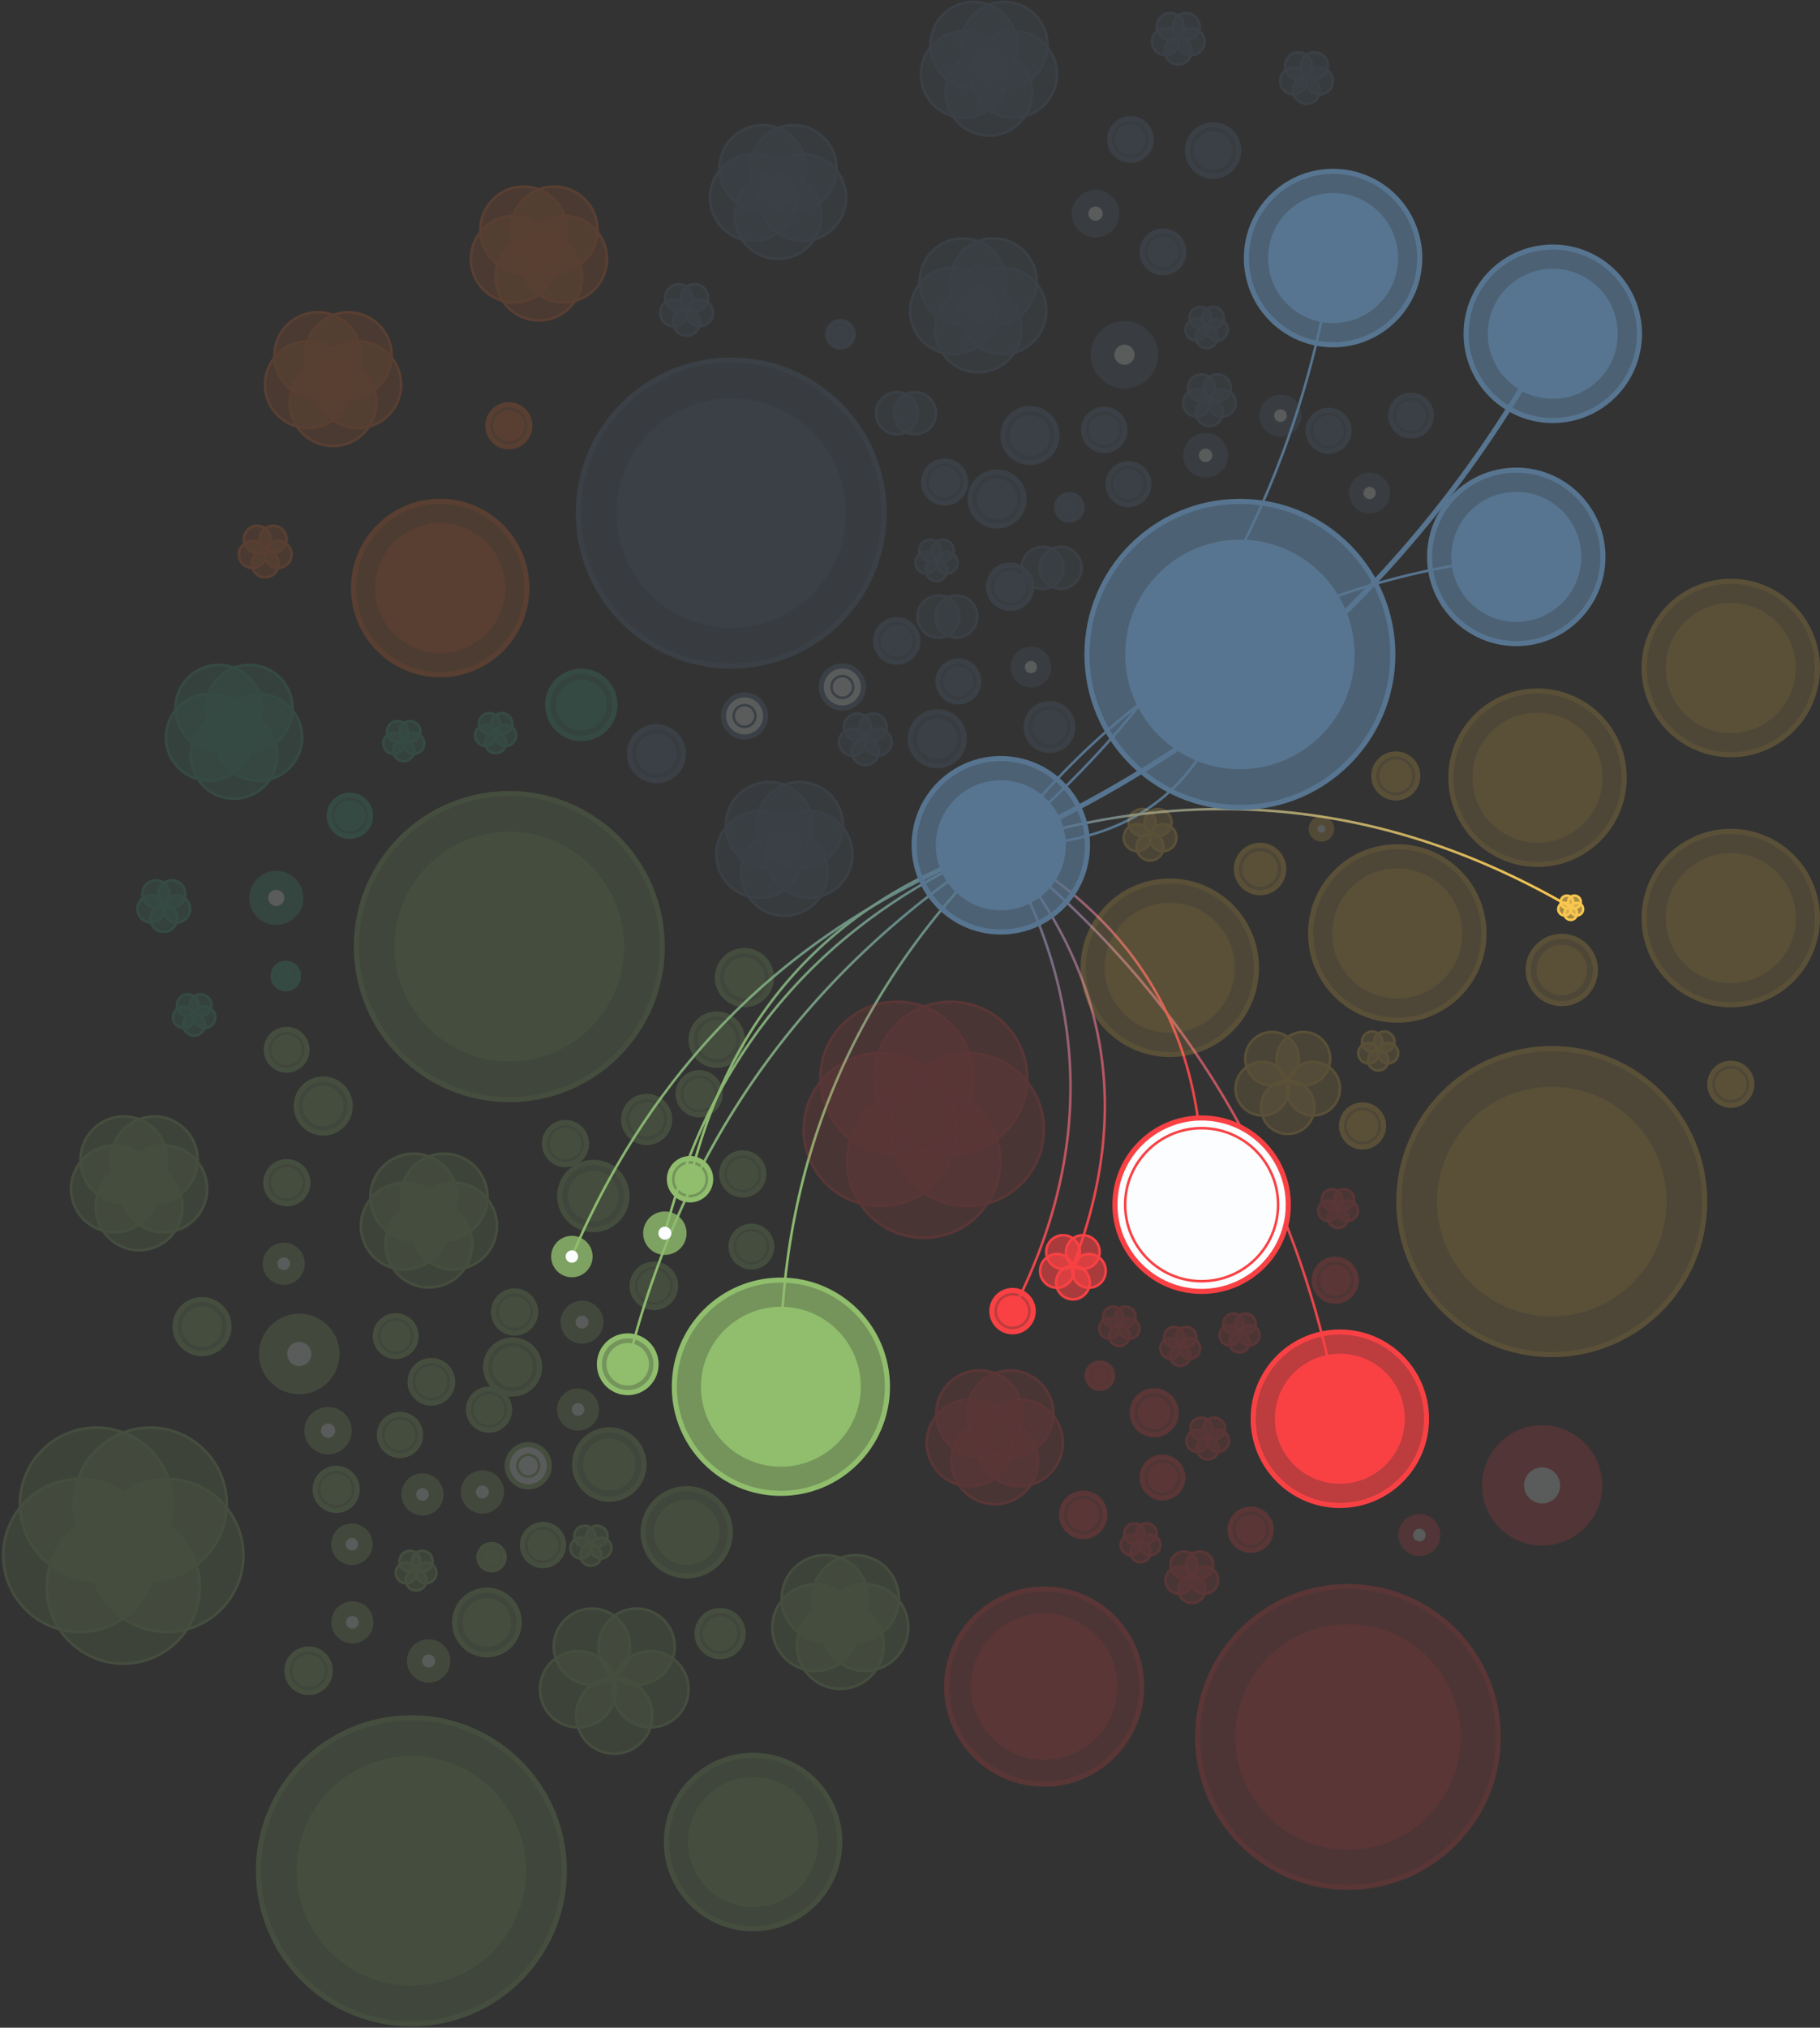 <svg xmlns="http://www.w3.org/2000/svg" width="714" height="795"><rect width="100%" height="100%" fill="#333333" stroke="none"/><defs><linearGradient id="a" x1="0%" y1="50%" y2="50%"><stop offset="0%" stop-color="#577590"/><stop offset="100%" stop-color="#F9C74F"/></linearGradient><linearGradient id="b" x1="0%" y1="50%" y2="50%"><stop offset="0%" stop-color="#577590"/><stop offset="100%" stop-color="#F94144"/></linearGradient><linearGradient id="c" x1="0%" y1="50%" y2="50%"><stop offset="0%" stop-color="#577590"/><stop offset="100%" stop-color="#F94144"/></linearGradient><linearGradient id="d" x1="46.934%" x2="51.861%" y1="-2.996%" y2="95.234%"><stop offset="0%" stop-color="#577590"/><stop offset="100%" stop-color="#F94144"/></linearGradient><linearGradient id="e" x1="22.322%" x2="22.322%" y1="5.605%" y2="100%"><stop offset="0%" stop-color="#577590"/><stop offset="100%" stop-color="#F94144"/></linearGradient><linearGradient id="f" x1="0%" y1="50%" y2="50%"><stop offset="0%" stop-color="#90BE6D"/><stop offset="100%" stop-color="#577590"/></linearGradient><linearGradient id="g" x1="0%" y1="50%" y2="50%"><stop offset="0%" stop-color="#90BE6D"/><stop offset="100%" stop-color="#577590"/></linearGradient><linearGradient id="h" x1="0%" y1="50%" y2="50%"><stop offset="0%" stop-color="#90BE6D"/><stop offset="100%" stop-color="#577590"/></linearGradient><linearGradient id="i" x1="0%" y1="50%" y2="50%"><stop offset="0%" stop-color="#90BE6D"/><stop offset="100%" stop-color="#577590"/></linearGradient><linearGradient id="j" x1="0%" y1="50%" y2="50%"><stop offset="0%" stop-color="#90BE6D"/><stop offset="100%" stop-color="#577590"/></linearGradient></defs><g fill="none" fill-rule="evenodd"><path stroke="#577590" d="M522.972 101.177c-14.443 93.165-57.893 169.908-130.35 230.227"/><path stroke="#577590" stroke-width="2" d="M609.167 130.869c-49.532 91.302-121.714 158.147-216.544 200.535"/><path stroke="#577590" d="M486.423 256.577c-10.48 51-41.746 75.942-93.8 74.827m0 0c51.138-66.785 118.544-104.477 202.22-113.075"/><path stroke="url(#a)" d="M168.27 230.227c78.12-25.053 152.644-16.967 223.573 24.258" transform="translate(224.352 101.177)"/><path stroke="url(#b)" d="M168.27 230.227c73.026 57.974 117.363 132.92 133.01 224.838" transform="translate(224.352 101.177)"/><path stroke="url(#c)" d="M168.27 230.227c55.357 30.704 81.619 77.675 78.786 140.913" transform="translate(224.352 101.177)"/><path stroke="url(#d)" d="M168.27 230.227c42.285 49.303 51.717 104.245 28.295 164.827" transform="translate(224.352 101.177)"/><path stroke="url(#e)" d="M168.27 230.227c34.857 60.041 36.391 120.922 4.603 182.642" transform="translate(224.352 101.177)"/><path stroke="url(#f)" d="M0 391.47c33.028-77.815 89.118-131.563 168.27-161.243" transform="translate(224.352 101.177)"/><path stroke="url(#g)" d="M21.908 433.7c21.728-87.289 70.515-155.113 146.363-203.473" transform="translate(224.352 101.177)"/><path stroke="url(#h)" d="M36.479 382.308c18.74-72.523 62.67-123.217 131.792-152.08" transform="translate(224.352 101.177)"/><path stroke="url(#i)" d="M46.355 361.146C62.599 294.79 103.238 251.15 168.27 230.227" transform="translate(224.352 101.177)"/><path stroke="url(#j)" d="M81.994 442.513c-2.122-83.312 26.637-154.074 86.277-212.286" transform="translate(224.352 101.177)"/><g fill-rule="nonzero" opacity=".198"><g fill="#F9C74F" transform="translate(645 325)"><circle cx="34" cy="34.95" r="34" fill-opacity=".7" stroke="#F9C74F" stroke-width="2"/><circle cx="34" cy="34.95" r="25.5"/></g><g fill="#F9C74F" transform="translate(645 227)"><circle cx="34" cy="34.917" r="34" fill-opacity=".7" stroke="#F9C74F" stroke-width="2"/><circle cx="34" cy="34.917" r="25.5"/></g><g fill="#F94144" fill-opacity=".6" stroke="#F94144" transform="translate(456.569 607.896)"><circle cx="16.041" cy="11.638" r="5.3"/><circle cx="7.885" cy="5.712" r="5.3"/><circle cx="11" cy="15.3" r="5.3"/><circle cx="14.115" cy="5.712" r="5.3"/><circle cx="5.959" cy="11.638" r="5.3"/></g><g fill="#90BE6D" transform="translate(68 509)"><circle cx="11.257" cy="11.11" r="10.6" fill-opacity=".7" stroke="#90BE6D" stroke-width="2"/><circle cx="11.257" cy="11.11" r="7.95"/></g><g transform="translate(548 593)"><circle cx="8.831" cy="8.843" r="8.26" fill="#F94144" fill-opacity=".8"/><circle cx="8.831" cy="8.843" r="2.478" fill="#FBFDFE"/></g><g fill="#F3722C" transform="translate(191 158)"><circle cx="8.632" cy="8.925" r="8.26" fill-opacity=".7" stroke="#F3722C" stroke-width="2"/><circle cx="8.632" cy="8.925" r="6.195"/></g><g fill="#90BE6D" transform="translate(190 525)"><circle cx="11.084" cy="10.932" r="10.6" fill-opacity=".7" stroke="#90BE6D" stroke-width="2"/><circle cx="11.084" cy="10.932" r="7.95"/></g><g fill="#577590" fill-opacity=".6" stroke="#577590" transform="translate(463.452 146.374)"><circle cx="16.041" cy="11.638" r="5.3"/><circle cx="7.885" cy="5.712" r="5.3"/><circle cx="11" cy="15.3" r="5.3"/><circle cx="14.115" cy="5.712" r="5.3"/><circle cx="5.959" cy="11.638" r="5.3"/></g><g fill="#90BE6D" fill-opacity=".6" stroke="#90BE6D" transform="translate(302.648 608.961)"><circle cx="36.701" cy="29.152" r="17"/><circle cx="21.005" cy="17.748" r="17"/><circle cx="27" cy="36.2" r="17"/><circle cx="32.995" cy="17.748" r="17"/><circle cx="17.299" cy="29.152" r="17"/></g><g fill="#F94144" fill-opacity=".6" stroke="#F94144" transform="translate(363.257 536.547)"><circle cx="36.701" cy="29.152" r="17"/><circle cx="21.005" cy="17.748" r="17"/><circle cx="27" cy="36.2" r="17"/><circle cx="32.995" cy="17.748" r="17"/><circle cx="17.299" cy="29.152" r="17"/></g><g fill="#F3722C" transform="translate(138 196)"><circle cx="34.68" cy="34.535" r="34" fill-opacity=".7" stroke="#F3722C" stroke-width="2"/><circle cx="34.68" cy="34.535" r="25.5"/></g><g fill="#90BE6D" fill-opacity=".6" stroke="#90BE6D" transform="translate(27.57 436.975)"><circle cx="36.701" cy="29.152" r="17"/><circle cx="21.005" cy="17.748" r="17"/><circle cx="27" cy="36.2" r="17"/><circle cx="32.995" cy="17.748" r="17"/><circle cx="17.299" cy="29.152" r="17"/></g><g fill="#43AA8B" fill-opacity=".6" stroke="#43AA8B" transform="translate(64.816 259.946)"><circle cx="36.701" cy="29.152" r="17"/><circle cx="21.005" cy="17.748" r="17"/><circle cx="27" cy="36.2" r="17"/><circle cx="32.995" cy="17.748" r="17"/><circle cx="17.299" cy="29.152" r="17"/></g><g fill="#90BE6D" fill-opacity=".6" stroke="#90BE6D" transform="translate(.38 559.274)"><circle cx="65.119" cy="50.562" r="30"/><circle cx="37.42" cy="30.438" r="30"/><circle cx="48" cy="63" r="30"/><circle cx="58.58" cy="30.438" r="30"/><circle cx="30.881" cy="50.562" r="30"/></g><g fill="#F94144" fill-opacity=".6" stroke="#F94144" transform="translate(314.413 392.304)"><circle cx="65.119" cy="50.562" r="30"/><circle cx="37.42" cy="30.438" r="30"/><circle cx="48" cy="63" r="30"/><circle cx="58.58" cy="30.438" r="30"/><circle cx="30.881" cy="50.562" r="30"/></g><g fill="#F3722C" fill-opacity=".6" stroke="#F3722C" transform="translate(184.422 72.42)"><circle cx="36.701" cy="29.152" r="17"/><circle cx="21.005" cy="17.748" r="17"/><circle cx="27" cy="36.2" r="17"/><circle cx="32.995" cy="17.748" r="17"/><circle cx="17.299" cy="29.152" r="17"/></g><g fill="#90BE6D" transform="translate(139 311)"><circle cx="60.81" cy="60.126" r="60" fill-opacity=".7" stroke="#90BE6D" stroke-width="2"/><circle cx="60.81" cy="60.126" r="45"/></g><g fill="#F3722C" fill-opacity=".6" stroke="#F3722C" transform="translate(93.048 205.748)"><circle cx="16.041" cy="11.638" r="5.3"/><circle cx="7.885" cy="5.712" r="5.3"/><circle cx="11" cy="15.3" r="5.3"/><circle cx="14.115" cy="5.712" r="5.3"/><circle cx="5.959" cy="11.638" r="5.3"/></g><g fill="#577590" fill-opacity=".6" stroke="#577590" transform="translate(258.348 111.017)"><circle cx="16.041" cy="11.638" r="5.3"/><circle cx="7.885" cy="5.712" r="5.3"/><circle cx="11" cy="15.3" r="5.3"/><circle cx="14.115" cy="5.712" r="5.3"/><circle cx="5.959" cy="11.638" r="5.3"/></g><g fill="#577590" fill-opacity=".6" stroke="#577590" transform="translate(278.23 48.304)"><circle cx="36.701" cy="29.152" r="17"/><circle cx="21.005" cy="17.748" r="17"/><circle cx="27" cy="36.2" r="17"/><circle cx="32.995" cy="17.748" r="17"/><circle cx="17.299" cy="29.152" r="17"/></g><g fill="#577590" fill-opacity=".6" stroke="#577590" transform="translate(501.548 20.094)"><circle cx="16.041" cy="11.638" r="5.3"/><circle cx="7.885" cy="5.712" r="5.3"/><circle cx="11" cy="15.3" r="5.3"/><circle cx="14.115" cy="5.712" r="5.3"/><circle cx="5.959" cy="11.638" r="5.3"/></g><g fill="#577590" fill-opacity=".6" stroke="#577590" transform="translate(356.757 92.718)"><circle cx="36.701" cy="29.152" r="17"/><circle cx="21.005" cy="17.748" r="17"/><circle cx="27" cy="36.2" r="17"/><circle cx="32.995" cy="17.748" r="17"/><circle cx="17.299" cy="29.152" r="17"/></g><g transform="translate(97 341)"><circle cx="11.396" cy="11.055" r="10.6" fill="#43AA8B" fill-opacity=".8"/><circle cx="11.396" cy="11.055" r="3.18" fill="#FBFDFE"/></g><g fill="#577590" transform="translate(357 279)"><circle cx="10.689" cy="10.614" r="10.6" fill-opacity=".7" stroke="#577590" stroke-width="2"/><circle cx="10.689" cy="10.614" r="7.95"/></g><g fill="#90BE6D" fill-opacity=".6" stroke="#90BE6D" transform="translate(141.275 451.568)"><circle cx="36.701" cy="29.152" r="17"/><circle cx="21.005" cy="17.748" r="17"/><circle cx="27" cy="36.2" r="17"/><circle cx="32.995" cy="17.748" r="17"/><circle cx="17.299" cy="29.152" r="17"/></g><g fill="#577590" fill-opacity=".6" stroke="#577590" transform="translate(360.961 -.026)"><circle cx="36.701" cy="29.152" r="17"/><circle cx="21.005" cy="17.748" r="17"/><circle cx="27" cy="36.2" r="17"/><circle cx="32.995" cy="17.748" r="17"/><circle cx="17.299" cy="29.152" r="17"/></g><g fill="#577590" transform="translate(380 185)"><circle cx="11.143" cy="10.67" r="10.6" fill-opacity=".7" stroke="#577590" stroke-width="2"/><circle cx="11.143" cy="10.67" r="7.95"/></g><g fill="#90BE6D" transform="translate(266 420)"><circle cx="8.288" cy="8.833" r="8.26" fill-opacity=".7" stroke="#90BE6D" stroke-width="2"/><circle cx="8.288" cy="8.833" r="6.195"/></g><g fill="#90BE6D" transform="translate(116 423)"><circle cx="10.792" cy="10.64" r="10.6" fill-opacity=".7" stroke="#90BE6D" stroke-width="2"/><circle cx="10.792" cy="10.64" r="7.95"/></g><g fill="#90BE6D" transform="translate(104 455)"><circle cx="8.528" cy="8.696" r="8.26" fill-opacity=".7" stroke="#90BE6D" stroke-width="2"/><circle cx="8.528" cy="8.696" r="6.195"/></g><g transform="translate(218 544)"><circle cx="8.77" cy="8.612" r="8.26" fill="#90BE6D" fill-opacity=".8"/><circle cx="8.77" cy="8.612" r="2.478" fill="#FBFDFE"/></g><g transform="translate(103 487)"><circle cx="8.321" cy="8.474" r="8.26" fill="#90BE6D" fill-opacity=".8"/><circle cx="8.321" cy="8.474" r="2.478" fill="#FBFDFE"/></g><g fill="#90BE6D" transform="translate(123 575)"><circle cx="8.903" cy="8.928" r="8.26" fill-opacity=".7" stroke="#90BE6D" stroke-width="2"/><circle cx="8.903" cy="8.928" r="6.195"/></g><g fill="#90BE6D" transform="translate(104 403)"><circle cx="8.451" cy="8.587" r="8.001" fill-opacity=".7" stroke="#90BE6D" stroke-width="2"/><circle cx="8.451" cy="8.587" r="6"/></g><g fill="#90BE6D" transform="translate(112 646)"><circle cx="9.065" cy="9.045" r="8.52" fill-opacity=".7" stroke="#90BE6D" stroke-width="2"/><circle cx="9.065" cy="9.045" r="6.39"/></g><g transform="translate(129 597)"><circle cx="9.053" cy="8.438" r="8.13" fill="#90BE6D" fill-opacity=".8"/><circle cx="9.053" cy="8.438" r="2.439" fill="#FBFDFE"/></g><g fill="#90BE6D" transform="translate(273 631)"><circle cx="9.505" cy="9.472" r="9.04" fill-opacity=".7" stroke="#90BE6D" stroke-width="2"/><circle cx="9.505" cy="9.472" r="6.78"/></g><g fill="#90BE6D" transform="translate(204 597)"><circle cx="9.024" cy="8.753" r="8.078" fill-opacity=".7" stroke="#90BE6D" stroke-width="2"/><circle cx="9.024" cy="8.753" r="6.059"/></g><g fill="#90BE6D" transform="translate(101 673)"><circle cx="60.384" cy="60.49" r="60" fill-opacity=".7" stroke="#90BE6D" stroke-width="2"/><circle cx="60.384" cy="60.49" r="45"/></g><g fill="#90BE6D" transform="translate(219 455)"><circle cx="13.764" cy="13.905" r="13.2" fill-opacity=".7" stroke="#90BE6D" stroke-width="2"/><circle cx="13.764" cy="13.905" r="9.9"/></g><g fill="#90BE6D" transform="translate(193 506)"><circle cx="8.861" cy="8.396" r="8.26" fill-opacity=".7" stroke="#90BE6D" stroke-width="2"/><circle cx="8.861" cy="8.396" r="6.195"/></g><g transform="translate(119 551)"><circle cx="9.698" cy="9.922" r="9.3" fill="#90BE6D" fill-opacity=".8"/><circle cx="9.698" cy="9.922" r="2.79" fill="#FBFDFE"/></g><g fill="#90BE6D" transform="translate(281 372)"><circle cx="11.035" cy="11.281" r="10.6" fill-opacity=".7" stroke="#90BE6D" stroke-width="2"/><circle cx="11.035" cy="11.281" r="7.95"/></g><g transform="translate(101 515)"><circle cx="16.403" cy="15.835" r="15.8" fill="#90BE6D" fill-opacity=".8"/><circle cx="16.403" cy="15.835" r="4.74" fill="#FBFDFE"/></g><g fill="#90BE6D" transform="translate(148 554)"><circle cx="8.909" cy="8.593" r="8.078" fill-opacity=".7" stroke="#90BE6D" stroke-width="2"/><circle cx="8.909" cy="8.593" r="6.059"/></g><g fill="#90BE6D" transform="translate(147 515)"><circle cx="8.25" cy="8.834" r="8" fill-opacity=".7" stroke="#90BE6D" stroke-width="2"/><circle cx="8.25" cy="8.834" r="6"/></g><g fill="#90BE6D" transform="translate(160 533)"><circle cx="9.223" cy="8.762" r="8.364" fill-opacity=".7" stroke="#90BE6D" stroke-width="2"/><circle cx="9.223" cy="8.762" r="6.273"/></g><g fill="#90BE6D" transform="translate(187 605)"><circle cx="5.818" cy="5.522" r="5" fill-opacity=".7" stroke="#90BE6D" stroke-width="2"/><circle cx="5.818" cy="5.522" r="3.75"/></g><g fill="#90BE6D" transform="translate(252 583)"><circle cx="17.411" cy="17.757" r="17.1" fill-opacity=".7" stroke="#90BE6D" stroke-width="2"/><circle cx="17.411" cy="17.757" r="12.825"/></g><g fill="#90BE6D" transform="translate(183 544)"><circle cx="8.841" cy="8.667" r="8.073" fill-opacity=".7" stroke="#90BE6D" stroke-width="2"/><circle cx="8.841" cy="8.667" r="6.055"/></g><g transform="translate(219 509)"><circle cx="9.334" cy="9.366" r="8.416" fill="#90BE6D" fill-opacity=".8"/><circle cx="9.334" cy="9.366" r="2.525" fill="#FBFDFE"/></g><g transform="translate(180 576)"><circle cx="9.249" cy="8.945" r="8.468" fill="#90BE6D" fill-opacity=".8"/><circle cx="9.249" cy="8.945" r="2.54" fill="#FBFDFE"/></g><g fill="#90BE6D" transform="translate(225 560)"><circle cx="14.027" cy="14.196" r="13.616" fill-opacity=".7" stroke="#90BE6D" stroke-width="2"/><circle cx="14.027" cy="14.196" r="10.212"/></g><g fill="#90BE6D" transform="translate(244 429)"><circle cx="9.699" cy="9.894" r="9.04" fill-opacity=".7" stroke="#90BE6D" stroke-width="2"/><circle cx="9.699" cy="9.894" r="6.78"/></g><g fill="#90BE6D" transform="translate(286 480)"><circle cx="8.764" cy="8.743" r="8" fill-opacity=".7" stroke="#90BE6D" stroke-width="2"/><circle cx="8.764" cy="8.743" r="6"/></g><g fill="#90BE6D" transform="translate(283 451)"><circle cx="8.385" cy="9.253" r="8.26" fill-opacity=".7" stroke="#90BE6D" stroke-width="2"/><circle cx="8.385" cy="9.253" r="6.195"/></g><g transform="translate(159 642)"><circle cx="9.156" cy="9.219" r="8.52" fill="#90BE6D" fill-opacity=".8"/><circle cx="9.156" cy="9.219" r="2.556" fill="#FBFDFE"/></g><g transform="translate(157 577)"><circle cx="8.727" cy="8.907" r="8.26" fill="#90BE6D" fill-opacity=".8"/><circle cx="8.727" cy="8.907" r="2.478" fill="#FBFDFE"/></g><g transform="translate(129 627)"><circle cx="9.248" cy="9.078" r="8.26" fill="#90BE6D" fill-opacity=".8"/><circle cx="9.248" cy="9.078" r="2.478" fill="#FBFDFE"/></g><g fill="#90BE6D" transform="translate(261 688)"><circle cx="34.431" cy="34.197" r="34" fill-opacity=".7" stroke="#90BE6D" stroke-width="2"/><circle cx="34.431" cy="34.197" r="25.5"/></g><g fill="#F9C74F" transform="translate(526 433)"><circle cx="8.543" cy="8.443" r="8.26" fill-opacity=".7" stroke="#F9C74F" stroke-width="2"/><circle cx="8.543" cy="8.443" r="6.195"/></g><g fill="#577590" transform="translate(425 160)"><circle cx="8.197" cy="8.524" r="8.104" fill-opacity=".7" stroke="#577590" stroke-width="2"/><circle cx="8.197" cy="8.524" r="6.078"/></g><g fill="#F9C74F" transform="translate(538 295)"><circle cx="9.578" cy="9.226" r="8.624" fill-opacity=".7" stroke="#F9C74F" stroke-width="2"/><circle cx="9.578" cy="9.226" r="6.468"/></g><g fill="#90BE6D" transform="translate(213 440)"><circle cx="8.843" cy="8.371" r="8.26" fill-opacity=".7" stroke="#90BE6D" stroke-width="2"/><circle cx="8.843" cy="8.371" r="6.195"/></g><g fill="#F9C74F" transform="translate(485 331)"><circle cx="9.327" cy="9.699" r="9.3" fill-opacity=".7" stroke="#F9C74F" stroke-width="2"/><circle cx="9.327" cy="9.699" r="6.975"/></g><g fill="#90BE6D" transform="translate(178 623)"><circle cx="13.009" cy="13.119" r="12.68" fill-opacity=".7" stroke="#90BE6D" stroke-width="2"/><circle cx="13.009" cy="13.119" r="9.51"/></g><g fill="#577590" fill-opacity=".6" stroke="#577590" transform="translate(464.39 119.983)"><circle cx="13.052" cy="9.316" r="4.26"/><circle cx="6.496" cy="4.554" r="4.26"/><circle cx="9" cy="12.26" r="4.26"/><circle cx="11.504" cy="4.554" r="4.26"/><circle cx="4.948" cy="9.316" r="4.26"/></g><g fill="#90BE6D" transform="translate(248 495)"><circle cx="8.519" cy="9.137" r="8.52" fill-opacity=".7" stroke="#90BE6D" stroke-width="2"/><circle cx="8.519" cy="9.137" r="6.39"/></g><g fill="#90BE6D" transform="translate(271 397)"><circle cx="10.193" cy="10.612" r="10.08" fill-opacity=".7" stroke="#90BE6D" stroke-width="2"/><circle cx="10.193" cy="10.612" r="7.56"/></g><g fill="#577590" transform="translate(465 48)"><circle cx="10.907" cy="11.018" r="10.08" fill-opacity=".7" stroke="#577590" stroke-width="2"/><circle cx="10.907" cy="11.018" r="7.56"/></g><g fill="#577590" fill-opacity=".6" stroke="#577590" transform="translate(358.403 211.287)"><circle cx="13.052" cy="9.316" r="4.26"/><circle cx="6.496" cy="4.554" r="4.26"/><circle cx="9" cy="12.26" r="4.26"/><circle cx="11.504" cy="4.554" r="4.26"/><circle cx="4.948" cy="9.316" r="4.26"/></g><g fill="#577590" transform="translate(402 275)"><circle cx="9.728" cy="10.038" r="9.194" fill-opacity=".7" stroke="#577590" stroke-width="2"/><circle cx="9.728" cy="10.038" r="6.896"/></g><g fill="#577590" transform="translate(448 90)"><circle cx="8.281" cy="8.761" r="8.213" fill-opacity=".7" stroke="#577590" stroke-width="2"/><circle cx="8.281" cy="8.761" r="6.16"/></g><g fill="#577590" transform="translate(435 46)"><circle cx="8.483" cy="8.681" r="8.182" fill-opacity=".7" stroke="#577590" stroke-width="2"/><circle cx="8.483" cy="8.681" r="6.137"/></g><g fill="#90BE6D" fill-opacity=".6" stroke="#90BE6D" transform="translate(210.976 629.69)"><circle cx="44.216" cy="32.619" r="14.947"/><circle cx="21.214" cy="15.907" r="14.947"/><circle cx="30" cy="42.947" r="14.947"/><circle cx="38.786" cy="15.907" r="14.947"/><circle cx="15.784" cy="32.619" r="14.947"/></g><g fill="#577590" transform="translate(343 242)"><circle cx="8.816" cy="9.273" r="8.335" fill-opacity=".7" stroke="#577590" stroke-width="2"/><circle cx="8.816" cy="9.273" r="6.252"/></g><g fill="#F94144" transform="translate(482 591)"><circle cx="8.638" cy="8.762" r="8.089" fill-opacity=".7" stroke="#F94144" stroke-width="2"/><circle cx="8.638" cy="8.762" r="6.066"/></g><g fill="#F94144" transform="translate(469 622)"><circle cx="59.805" cy="58.995" r="58.974" fill-opacity=".7" stroke="#F94144" stroke-width="2"/><circle cx="59.805" cy="58.995" r="44.23"/></g><g fill="#90BE6D" fill-opacity=".6" stroke="#90BE6D" transform="translate(155.236 607.393)"><circle cx="11.894" cy="9.265" r="4.094"/><circle cx="5.594" cy="4.688" r="4.094"/><circle cx="8" cy="12.094" r="4.094"/><circle cx="10.406" cy="4.688" r="4.094"/><circle cx="4.106" cy="9.265" r="4.094"/></g><g fill="#F9C74F" transform="translate(670 416)"><circle cx="9" cy="9.108" r="8.255" fill-opacity=".7" stroke="#F9C74F" stroke-width="2"/><circle cx="9" cy="9.108" r="6.191"/></g><g fill="#F94144" transform="translate(515 493)"><circle cx="8.822" cy="8.916" r="8.254" fill-opacity=".7" stroke="#F94144" stroke-width="2"/><circle cx="8.822" cy="8.916" r="6.191"/></g><g fill="#F94144" fill-opacity=".6" stroke="#F94144" transform="translate(455.012 519.49)"><circle cx="11.821" cy="9.241" r="4.017"/><circle cx="5.639" cy="4.75" r="4.017"/><circle cx="8" cy="12.017" r="4.017"/><circle cx="10.361" cy="4.75" r="4.017"/><circle cx="4.179" cy="9.241" r="4.017"/></g><g fill="#F94144" transform="translate(448 571)"><circle cx="8.056" cy="8.296" r="8.001" fill-opacity=".7" stroke="#F94144" stroke-width="2"/><circle cx="8.056" cy="8.296" r="6"/></g><g fill="#F94144" transform="translate(371 622)"><circle cx="38.627" cy="39.248" r="38.265" fill-opacity=".7" stroke="#F94144" stroke-width="2"/><circle cx="38.627" cy="39.248" r="28.699"/></g><g fill="#F94144" fill-opacity=".6" stroke="#F94144" transform="translate(478.257 514.246)"><circle cx="11.822" cy="9.242" r="4.019"/><circle cx="5.638" cy="4.749" r="4.019"/><circle cx="8" cy="12.019" r="4.019"/><circle cx="10.362" cy="4.749" r="4.019"/><circle cx="4.178" cy="9.242" r="4.019"/></g><g fill="#F94144" fill-opacity=".6" stroke="#F94144" transform="translate(516.898 465.457)"><circle cx="11.805" cy="9.236" r="4.001"/><circle cx="5.648" cy="4.763" r="4.001"/><circle cx="8" cy="12.001" r="4.001"/><circle cx="10.352" cy="4.763" r="4.001"/><circle cx="4.195" cy="9.236" r="4.001"/></g><g fill="#F94144" fill-opacity=".6" stroke="#F94144" transform="translate(431.121 511.619)"><circle cx="11.857" cy="9.253" r="4.055"/><circle cx="5.616" cy="4.719" r="4.055"/><circle cx="8" cy="12.055" r="4.055"/><circle cx="10.384" cy="4.719" r="4.055"/><circle cx="4.143" cy="9.253" r="4.055"/></g><g fill="#F94144" fill-opacity=".6" stroke="#F94144" transform="translate(439.424 596.504)"><circle cx="11.817" cy="9.24" r="4.014"/><circle cx="5.641" cy="4.753" r="4.014"/><circle cx="8" cy="12.014" r="4.014"/><circle cx="10.359" cy="4.753" r="4.014"/><circle cx="4.183" cy="9.24" r="4.014"/></g><g fill="#577590" transform="translate(545 154)"><circle cx="8.558" cy="8.943" r="8.001" fill-opacity=".7" stroke="#577590" stroke-width="2"/><circle cx="8.558" cy="8.943" r="6"/></g><g fill="#577590" transform="translate(513 160)"><circle cx="8.192" cy="8.876" r="8.041" fill-opacity=".7" stroke="#577590" stroke-width="2"/><circle cx="8.192" cy="8.876" r="6.031"/></g><g transform="translate(529 185)"><circle cx="8.296" cy="8.284" r="8.01" fill="#577590" fill-opacity=".8"/><circle cx="8.296" cy="8.284" r="2.403" fill="#FBFDFE"/></g><g transform="translate(494 154)"><circle cx="8.34" cy="8.959" r="8.252" fill="#577590" fill-opacity=".8"/><circle cx="8.34" cy="8.959" r="2.475" fill="#FBFDFE"/></g><g transform="translate(396 253)"><circle cx="8.441" cy="8.538" r="8" fill="#577590" fill-opacity=".8"/><circle cx="8.441" cy="8.538" r="2.4" fill="#FBFDFE"/></g><g transform="translate(464 169)"><circle cx="8.973" cy="9.538" r="8.77" fill="#577590" fill-opacity=".8"/><circle cx="8.973" cy="9.538" r="2.631" fill="#FBFDFE"/></g><g fill="#F94144" fill-opacity=".6" stroke="#F94144" transform="translate(464.806 555.602)"><circle cx="13.092" cy="9.329" r="4.302"/><circle cx="6.471" cy="4.52" r="4.302"/><circle cx="9" cy="12.302" r="4.302"/><circle cx="11.529" cy="4.52" r="4.302"/><circle cx="4.908" cy="9.329" r="4.302"/></g><g fill="#577590" transform="translate(434 181)"><circle cx="8.726" cy="8.837" r="8.04" fill-opacity=".7" stroke="#577590" stroke-width="2"/><circle cx="8.726" cy="8.837" r="6.03"/></g><g fill="#577590" transform="translate(414 193)"><circle cx="5.523" cy="5.909" r="5" fill-opacity=".7" stroke="#577590" stroke-width="2"/><circle cx="5.523" cy="5.909" r="3.75"/></g><g fill="#43AA8B" transform="translate(107 377)"><circle cx="5.124" cy="5.687" r="5" fill-opacity=".7" stroke="#43AA8B" stroke-width="2"/><circle cx="5.124" cy="5.687" r="3.75"/></g><g fill="#43AA8B" fill-opacity=".6" stroke="#43AA8B" transform="translate(149.365 282.183)"><circle cx="12.928" cy="9.276" r="4.13"/><circle cx="6.572" cy="4.659" r="4.13"/><circle cx="9" cy="12.13" r="4.13"/><circle cx="11.428" cy="4.659" r="4.13"/><circle cx="5.072" cy="9.276" r="4.13"/></g><g fill="#43AA8B" fill-opacity=".6" stroke="#43AA8B" transform="translate(185.435 279.045)"><circle cx="12.928" cy="9.276" r="4.13"/><circle cx="6.572" cy="4.659" r="4.13"/><circle cx="9" cy="12.13" r="4.13"/><circle cx="11.428" cy="4.659" r="4.13"/><circle cx="5.072" cy="9.276" r="4.13"/></g><g fill="#577590" transform="translate(324 126)"><circle cx="5.714" cy="5.05" r="5" fill-opacity=".7" stroke="#577590" stroke-width="2"/><circle cx="5.714" cy="5.05" r="3.75"/></g><g fill="#F9C74F" transform="translate(424 345)"><circle cx="34.916" cy="34.437" r="34" fill-opacity=".7" stroke="#F9C74F" stroke-width="2"/><circle cx="34.916" cy="34.437" r="25.5"/></g><g fill="#577590" transform="translate(367 259)"><circle cx="8.97" cy="8.194" r="8.026" fill-opacity=".7" stroke="#577590" stroke-width="2"/><circle cx="8.97" cy="8.194" r="6.019"/></g><g fill="#F94144" transform="translate(444 545)"><circle cx="8.792" cy="8.893" r="8.65" fill-opacity=".7" stroke="#F94144" stroke-width="2"/><circle cx="8.792" cy="8.893" r="6.487"/></g><g fill="#43AA8B" transform="translate(129 311)"><circle cx="8.255" cy="8.842" r="8.104" fill-opacity=".7" stroke="#43AA8B" stroke-width="2"/><circle cx="8.255" cy="8.842" r="6.078"/></g><g transform="translate(581 558)"><circle cx="23.982" cy="24.382" r="23.6" fill="#F94144" fill-opacity=".8"/><circle cx="23.982" cy="24.382" r="7.08" fill="#FBFDFE"/></g><g transform="translate(420 74)"><circle cx="9.79" cy="9.762" r="9.3" fill="#577590" fill-opacity=".8"/><circle cx="9.79" cy="9.762" r="2.79" fill="#FBFDFE"/></g><g fill="#F9C74F" fill-opacity=".6" stroke="#F9C74F" transform="translate(484.19 404.596)"><circle cx="30.986" cy="22.245" r="10.5"/><circle cx="14.828" cy="10.505" r="10.5"/><circle cx="21" cy="29.5" r="10.5"/><circle cx="27.172" cy="10.505" r="10.5"/><circle cx="11.014" cy="22.245" r="10.5"/></g><g fill="#F94144" transform="translate(426 534)"><circle cx="5.49" cy="5.377" r="5" fill-opacity=".7" stroke="#F94144" stroke-width="2"/><circle cx="5.49" cy="5.377" r="3.75"/></g><g fill="#577590" transform="translate(387 221)"><circle cx="9.313" cy="9.028" r="8.52" fill-opacity=".7" stroke="#577590" stroke-width="2"/><circle cx="9.313" cy="9.028" r="6.39"/></g><g fill="#F9C74F" transform="translate(514 331)"><circle cx="34.167" cy="34.971" r="34" fill-opacity=".7" stroke="#F9C74F" stroke-width="2"/><circle cx="34.167" cy="34.971" r="25.5"/></g><g fill="#F9C74F" transform="translate(599 367)"><circle cx="13.702" cy="13.289" r="13.2" fill-opacity=".7" stroke="#F9C74F" stroke-width="2"/><circle cx="13.702" cy="13.289" r="9.9"/></g><g fill="#F9C74F" fill-opacity=".6" stroke="#F9C74F" transform="translate(440.19 316.78)"><circle cx="16.041" cy="11.638" r="5.3"/><circle cx="7.885" cy="5.712" r="5.3"/><circle cx="11" cy="15.3" r="5.3"/><circle cx="14.115" cy="5.712" r="5.3"/><circle cx="5.959" cy="11.638" r="5.3"/></g><g fill="#F94144" transform="translate(416 585)"><circle cx="8.969" cy="8.917" r="8.52" fill-opacity=".7" stroke="#F94144" stroke-width="2"/><circle cx="8.969" cy="8.917" r="6.39"/></g><g fill="#F9C74F" fill-opacity=".6" stroke="#F9C74F" transform="translate(532.685 403.685)"><circle cx="11.829" cy="9.244" r="4.026"/><circle cx="5.634" cy="4.743" r="4.026"/><circle cx="8" cy="12.026" r="4.026"/><circle cx="10.366" cy="4.743" r="4.026"/><circle cx="4.171" cy="9.244" r="4.026"/></g><g fill="#43AA8B" fill-opacity=".6" stroke="#43AA8B" transform="translate(67.168 389.53)"><circle cx="13.052" cy="9.316" r="4.26"/><circle cx="6.496" cy="4.554" r="4.26"/><circle cx="9" cy="12.26" r="4.26"/><circle cx="11.504" cy="4.554" r="4.26"/><circle cx="4.948" cy="9.316" r="4.26"/></g><g fill="#43AA8B" transform="translate(214 263)"><circle cx="14.052" cy="13.365" r="13.2" fill-opacity=".7" stroke="#43AA8B" stroke-width="2"/><circle cx="14.052" cy="13.365" r="9.9"/></g><g transform="translate(427 125)"><circle cx="14.137" cy="14.08" r="13.2" fill="#577590" fill-opacity=".8"/><circle cx="14.137" cy="14.08" r="3.96" fill="#FBFDFE"/></g><g fill="#FBFDFE" stroke="#90BE6D" transform="translate(198 566)"><circle cx="9.238" cy="8.664" r="8.26" stroke-width="2"/><circle cx="9.238" cy="8.664" r="4.26"/></g><g fill="#90BE6D" fill-opacity=".6" stroke="#90BE6D" transform="translate(222.81 597.641)"><circle cx="12.928" cy="9.276" r="4.13"/><circle cx="6.572" cy="4.659" r="4.13"/><circle cx="9" cy="12.13" r="4.13"/><circle cx="11.428" cy="4.659" r="4.13"/><circle cx="5.072" cy="9.276" r="4.13"/></g><g fill="#577590" fill-opacity=".6" stroke="#577590" transform="translate(451.24 4.683)"><circle cx="16.041" cy="11.638" r="5.3"/><circle cx="7.885" cy="5.712" r="5.3"/><circle cx="11" cy="15.3" r="5.3"/><circle cx="14.115" cy="5.712" r="5.3"/><circle cx="5.959" cy="11.638" r="5.3"/></g><g fill="#FBFDFE" stroke="#577590" transform="translate(283 272)"><circle cx="9.093" cy="8.704" r="8.26" stroke-width="2"/><circle cx="9.093" cy="8.704" r="4.26"/></g><g fill="#577590" fill-opacity=".6" stroke="#577590" transform="translate(400 214)"><circle cx="9.056" cy="8.616" r="8.26"/><circle cx="16.056" cy="8.616" r="8.26"/></g><g fill="#577590" transform="translate(393 160)"><circle cx="11.081" cy="10.751" r="10.6" fill-opacity=".7" stroke="#577590" stroke-width="2"/><circle cx="11.081" cy="10.751" r="7.95"/></g><g fill="#577590" fill-opacity=".6" stroke="#577590" transform="translate(280.71 305.854)"><circle cx="36.701" cy="29.152" r="17"/><circle cx="21.005" cy="17.748" r="17"/><circle cx="27" cy="36.2" r="17"/><circle cx="32.995" cy="17.748" r="17"/><circle cx="17.299" cy="29.152" r="17"/></g><g fill="#43AA8B" fill-opacity=".6" stroke="#43AA8B" transform="translate(53.264 344.738)"><circle cx="16.041" cy="11.638" r="5.3"/><circle cx="7.885" cy="5.712" r="5.3"/><circle cx="11" cy="15.3" r="5.3"/><circle cx="14.115" cy="5.712" r="5.3"/><circle cx="5.959" cy="11.638" r="5.3"/></g><g fill="#F9C74F" transform="translate(569 270)"><circle cx="34.178" cy="34.912" r="34" fill-opacity=".7" stroke="#F9C74F" stroke-width="2"/><circle cx="34.178" cy="34.912" r="25.5"/></g><g fill="#F3722C" fill-opacity=".6" stroke="#F3722C" transform="translate(103.65 121.665)"><circle cx="36.701" cy="29.152" r="17"/><circle cx="21.005" cy="17.748" r="17"/><circle cx="27" cy="36.2" r="17"/><circle cx="32.995" cy="17.748" r="17"/><circle cx="17.299" cy="29.152" r="17"/></g><g fill="#577590" fill-opacity=".6" stroke="#577590" transform="translate(343 153)"><circle cx="8.939" cy="8.982" r="8.26"/><circle cx="15.939" cy="8.982" r="8.26"/></g><g fill="#577590" fill-opacity=".6" stroke="#577590" transform="translate(359 233)"><circle cx="9.174" cy="8.756" r="8.26"/><circle cx="16.174" cy="8.756" r="8.26"/></g><g fill="#577590" fill-opacity=".6" stroke="#577590" transform="translate(328.467 279.349)"><circle cx="16.041" cy="11.638" r="5.3"/><circle cx="7.885" cy="5.712" r="5.3"/><circle cx="11" cy="15.3" r="5.3"/><circle cx="14.115" cy="5.712" r="5.3"/><circle cx="5.959" cy="11.638" r="5.3"/></g><g fill="#577590" transform="translate(226 141)"><circle cx="60.866" cy="60.15" r="60" fill-opacity=".7" stroke="#577590" stroke-width="2"/><circle cx="60.866" cy="60.15" r="45"/></g><g fill="#FBFDFE" stroke="#577590" transform="translate(322 261)"><circle cx="8.453" cy="8.344" r="8.26" stroke-width="2"/><circle cx="8.453" cy="8.344" r="4.26"/></g><g fill="#577590" transform="translate(246 284)"><circle cx="11.514" cy="11.493" r="10.6" fill-opacity=".7" stroke="#577590" stroke-width="2"/><circle cx="11.514" cy="11.493" r="7.95"/></g><g fill="#577590" transform="translate(362 180)"><circle cx="8.576" cy="9.001" r="8.26" fill-opacity=".7" stroke="#577590" stroke-width="2"/><circle cx="8.576" cy="9.001" r="6.195"/></g><g fill="#F9C74F" transform="translate(548 411)"><circle cx="60.769" cy="60.103" r="60" fill-opacity=".7" stroke="#F9C74F" stroke-width="2"/><circle cx="60.769" cy="60.103" r="45"/></g><g transform="translate(513 319)"><circle cx="5.397" cy="5.979" r="5" fill="#F9C74F" fill-opacity=".8"/><circle cx="5.397" cy="5.979" r="1.5" fill="#FBFDFE"/></g></g><g fill-rule="nonzero"><g fill="#577590" transform="translate(426 196)"><circle cx="60.423" cy="60.577" r="60" fill-opacity=".7" stroke="#577590" stroke-width="2"/><circle cx="60.423" cy="60.577" r="45"/></g><g fill="#577590" transform="translate(575 96)"><circle cx="34.167" cy="34.869" r="34" fill-opacity=".7" stroke="#577590" stroke-width="2"/><circle cx="34.167" cy="34.869" r="25.5"/></g><g fill="#577590" transform="translate(488 67)"><circle cx="34.972" cy="34.177" r="34" fill-opacity=".7" stroke="#577590" stroke-width="2"/><circle cx="34.972" cy="34.177" r="25.5"/></g><g fill="#577590" transform="translate(358 297)"><circle cx="34.623" cy="34.405" r="34" fill-opacity=".7" stroke="#577590" stroke-width="2"/><circle cx="34.623" cy="34.405" r="25.5"/></g><g fill="#577590" transform="translate(560 184)"><circle cx="34.842" cy="34.33" r="34" fill-opacity=".7" stroke="#577590" stroke-width="2"/><circle cx="34.842" cy="34.33" r="25.5"/></g><g fill="#90BE6D" transform="translate(262 454)"><circle cx="8.707" cy="8.324" r="8.104" fill-opacity=".7" stroke="#90BE6D" stroke-width="2"/><circle cx="8.707" cy="8.324" r="6.078"/></g><g transform="translate(216 484)"><circle cx="8.352" cy="8.648" r="8.13" fill="#90BE6D" fill-opacity=".8"/><circle cx="8.352" cy="8.648" r="2.439" fill="#FBFDFE"/></g><g fill="#90BE6D" transform="translate(264 501)"><circle cx="42.346" cy="42.691" r="41.8" fill-opacity=".7" stroke="#90BE6D" stroke-width="2"/><circle cx="42.346" cy="42.691" r="31.35"/></g><g transform="translate(252 474)"><circle cx="8.831" cy="9.486" r="8.52" fill="#90BE6D" fill-opacity=".8"/><circle cx="8.831" cy="9.486" r="2.556" fill="#FBFDFE"/></g><g fill="#90BE6D" transform="translate(235 523)"><circle cx="11.26" cy="11.878" r="11.12" fill-opacity=".7" stroke="#90BE6D" stroke-width="2"/><circle cx="11.26" cy="11.878" r="8.34"/></g><g fill="#F94144" transform="translate(389 505)"><circle cx="8.225" cy="9.047" r="8.121" fill-opacity=".7" stroke="#F94144" stroke-width="2"/><circle cx="8.225" cy="9.047" r="6.091"/></g><g fill="#F9C74F" fill-opacity=".6" stroke="#F9C74F" transform="translate(611.195 350.663)"><circle cx="7.378" cy="5.773" r="2.5"/><circle cx="3.531" cy="2.977" r="2.5"/><circle cx="5" cy="7.5" r="2.5"/><circle cx="6.469" cy="2.977" r="2.5"/><circle cx="2.622" cy="5.773" r="2.5"/></g><g fill="#F94144" fill-opacity=".6" stroke="#F94144" transform="translate(407.917 484.232)"><circle cx="19.277" cy="14.04" r="6.6"/><circle cx="9.121" cy="6.66" r="6.6"/><circle cx="13" cy="18.6" r="6.6"/><circle cx="16.879" cy="6.66" r="6.6"/><circle cx="6.723" cy="14.04" r="6.6"/></g><g fill="#F94144" transform="translate(491 522)"><circle cx="34.632" cy="34.243" r="34" fill-opacity=".7" stroke="#F94144" stroke-width="2"/><circle cx="34.632" cy="34.243" r="25.5"/></g><g fill="#FBFDFE" stroke="#F94144" transform="translate(437 438)"><circle cx="34.407" cy="34.317" r="34" stroke-width="2"/><circle cx="34.407" cy="34.317" r="30"/></g></g></g></svg>
